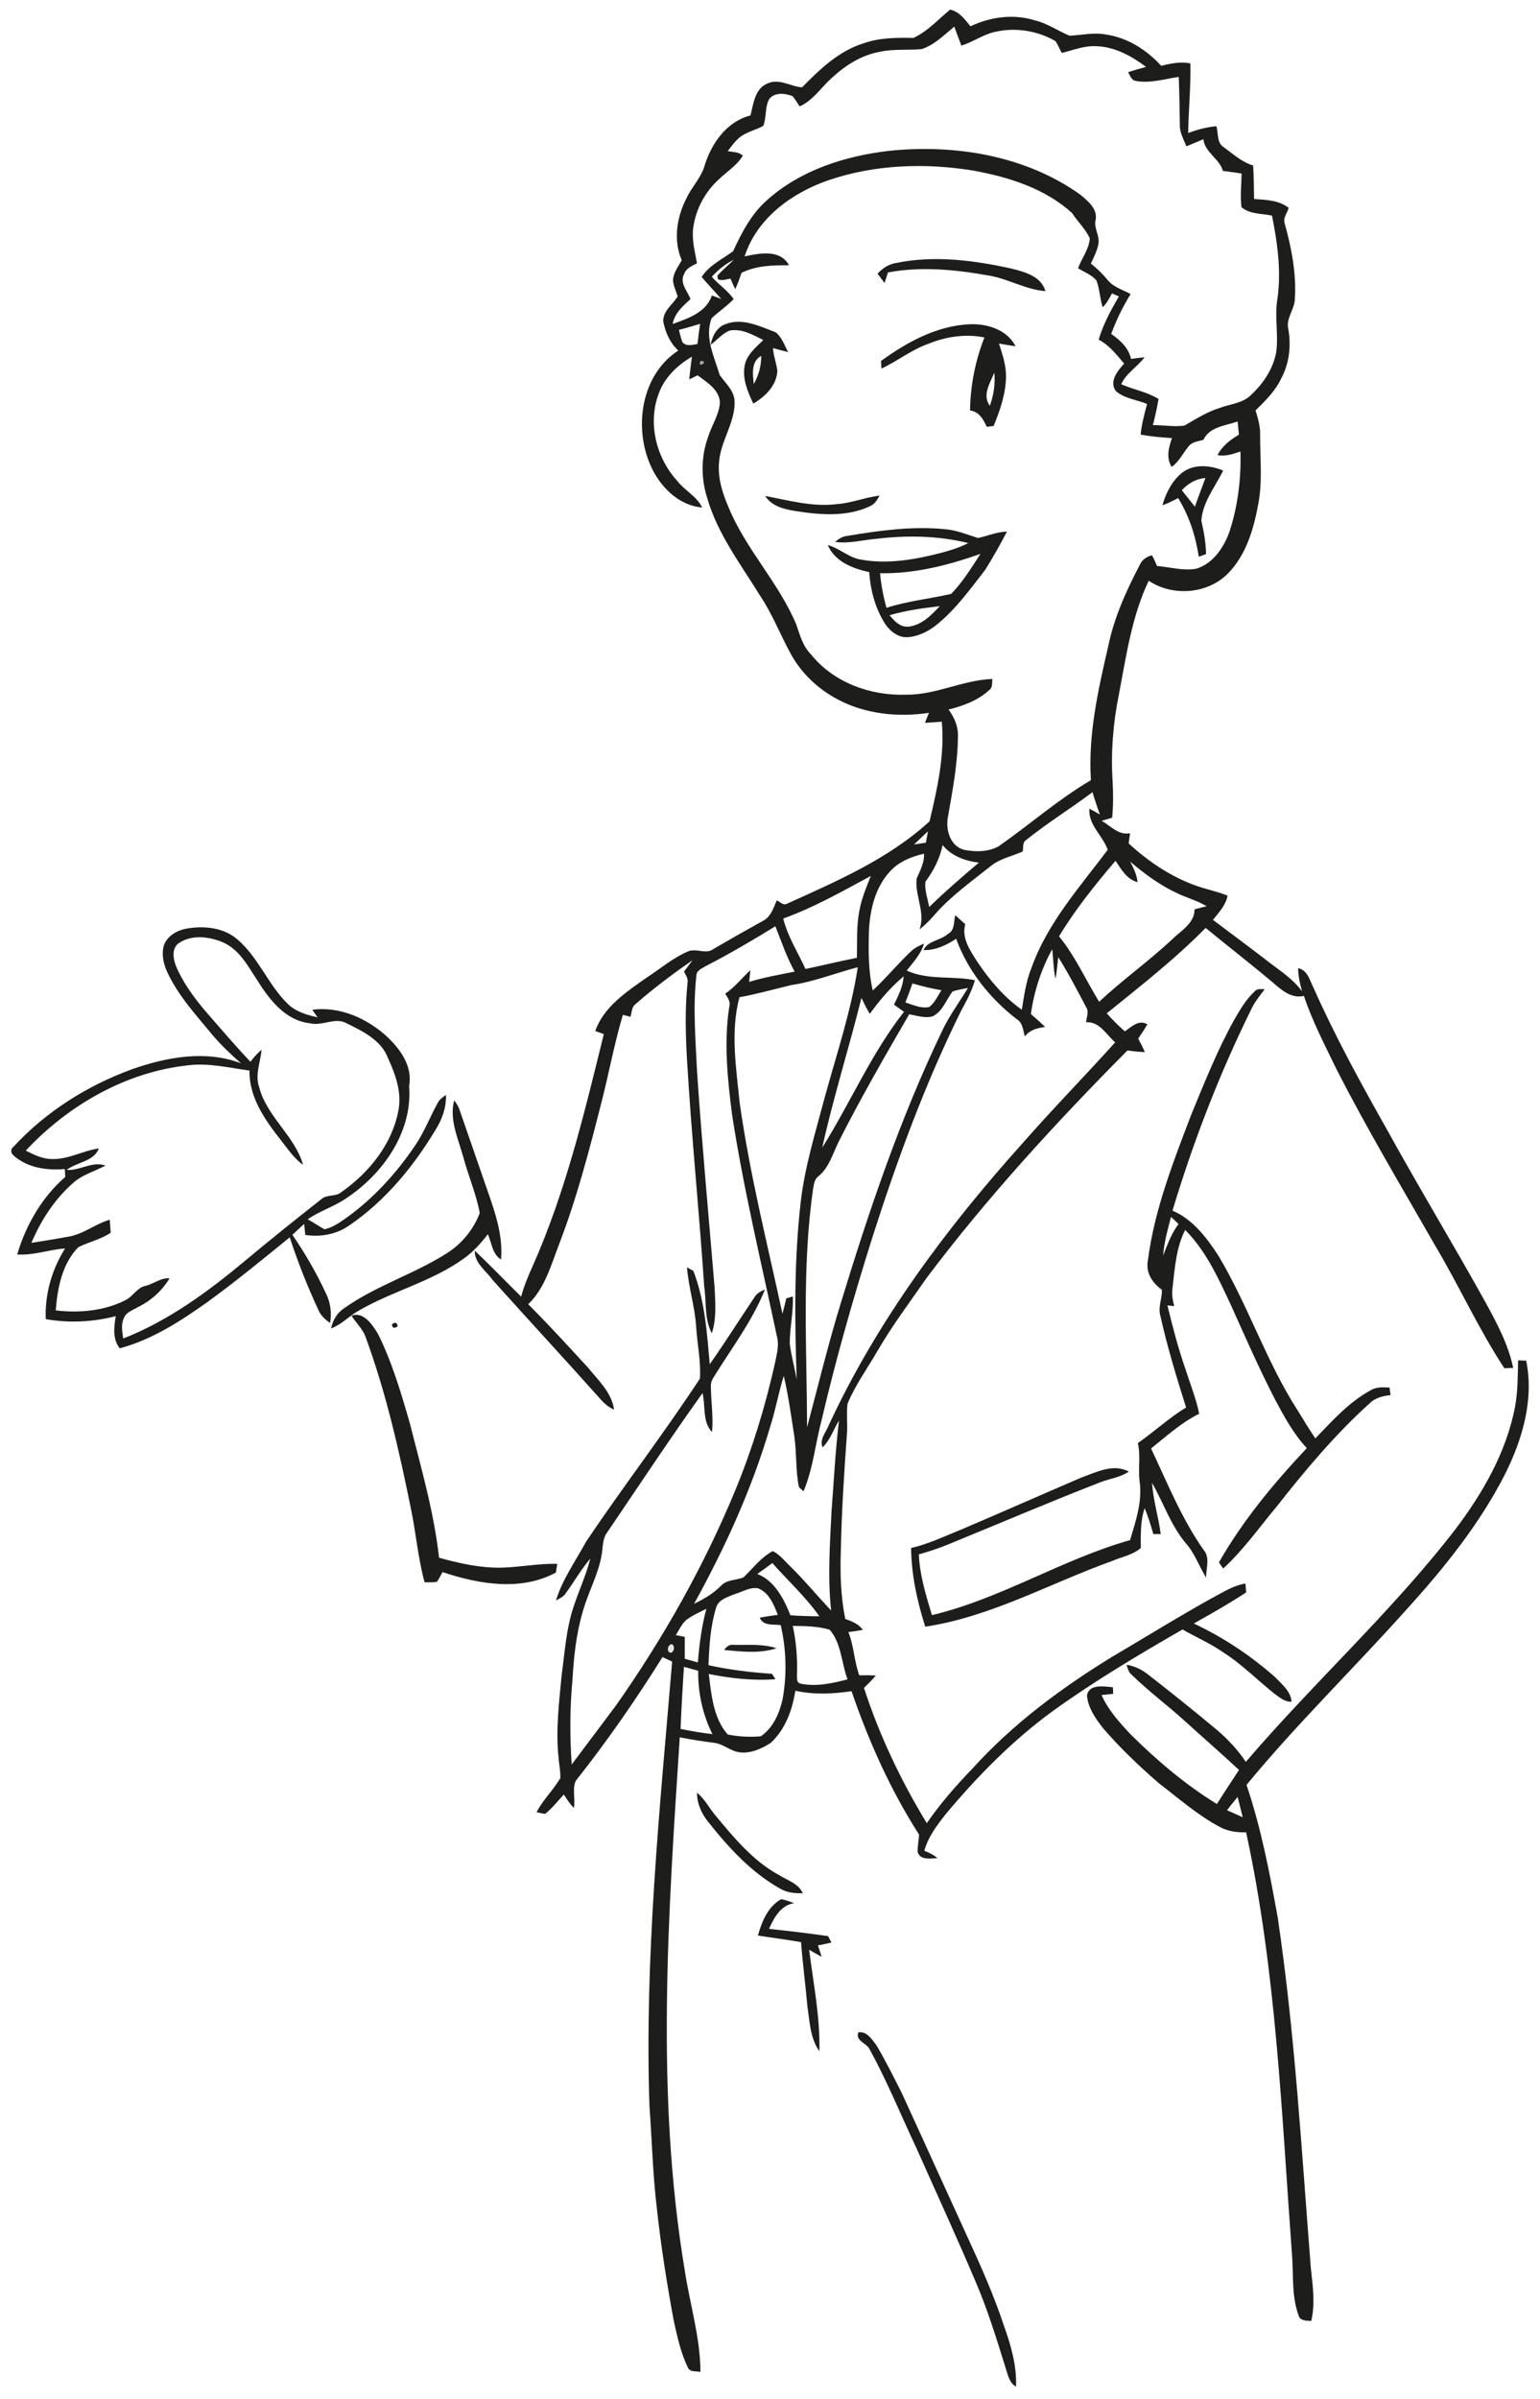 <?xml version="1.0" encoding="UTF-8" ?>
<!DOCTYPE svg PUBLIC "-//W3C//DTD SVG 1.1//EN" "http://www.w3.org/Graphics/SVG/1.1/DTD/svg11.dtd">
<svg width="556pt" height="866pt" viewBox="0 0 556 866" version="1.1" xmlns="http://www.w3.org/2000/svg">
<g id="#1d1d1bff">
<path fill="#1d1d1b" opacity="1.00" d=" M 329.76 13.70 C 334.93 11.34 338.72 7.00 343.02 3.47 C 346.32 4.16 348.39 7.03 350.36 9.50 C 357.57 6.08 365.93 4.94 373.63 7.35 C 378.12 8.43 381.93 11.14 386.13 12.89 C 390.52 12.70 394.92 11.60 399.32 12.47 C 407.12 13.58 414.00 18.04 419.25 23.77 C 422.68 22.90 426.24 22.18 429.78 22.88 C 429.97 31.27 429.08 39.64 428.99 48.04 C 432.25 46.76 435.66 45.90 439.15 45.56 C 439.95 48.10 439.22 51.61 441.86 53.17 C 445.23 55.60 448.34 58.53 452.43 59.74 C 452.70 63.77 452.69 67.81 452.77 71.84 C 457.07 72.15 461.70 72.24 465.26 75.04 C 464.78 76.85 463.18 78.58 463.79 80.54 C 466.26 89.45 468.10 98.73 467.49 108.01 C 467.36 111.76 464.22 114.91 465.12 118.72 C 466.20 124.77 465.51 131.17 462.57 136.62 C 460.44 141.16 456.83 144.70 453.30 148.16 C 454.16 151.01 455.04 153.91 454.96 156.93 C 454.90 165.30 455.88 173.75 454.27 182.04 C 452.65 190.85 450.00 200.03 443.67 206.67 C 436.40 214.45 423.48 215.53 414.73 209.64 C 408.56 222.60 406.60 236.93 403.93 250.88 C 401.87 261.09 401.03 271.56 401.69 281.96 C 401.94 286.36 401.95 290.78 401.54 295.18 C 400.27 295.55 399.01 295.92 397.75 296.30 C 401.01 298.18 403.86 301.62 408.00 300.79 C 407.83 302.01 407.65 303.24 407.49 304.47 C 414.47 310.89 422.46 316.31 431.40 319.59 C 435.28 321.01 439.37 321.76 443.20 323.33 C 442.54 326.81 440.05 329.41 437.92 332.07 C 444.37 336.96 450.90 341.74 457.30 346.69 C 461.75 350.19 466.72 353.23 470.09 357.89 C 469.35 355.14 468.68 352.35 468.67 349.49 C 472.16 350.23 472.87 353.96 474.28 356.69 C 482.12 374.33 491.42 391.25 500.90 408.04 C 512.34 428.81 524.64 449.09 536.15 469.81 C 540.31 477.43 544.54 485.23 546.32 493.81 C 545.52 493.84 543.93 493.90 543.13 493.92 C 533.83 479.79 526.88 464.31 518.23 449.79 C 506.06 428.53 493.48 407.49 482.36 385.65 C 478.22 377.06 473.78 368.57 470.75 359.50 C 467.01 360.43 463.72 358.27 461.03 355.94 C 452.61 348.75 443.83 342.00 435.28 334.97 C 424.25 346.22 411.79 355.92 399.58 365.81 C 401.63 368.11 403.80 370.30 406.13 372.33 C 408.57 370.62 411.10 367.96 414.26 369.77 C 413.22 371.53 412.10 373.25 410.94 374.93 C 411.80 376.52 412.63 378.14 413.34 379.82 C 411.23 379.72 409.14 379.51 407.06 379.20 C 381.31 405.19 356.46 432.18 334.46 461.44 C 328.44 470.14 322.06 478.61 316.75 487.77 C 313.12 494.05 308.79 499.98 306.01 506.70 C 305.47 510.36 306.11 514.12 305.76 517.82 C 304.76 531.87 303.83 545.93 303.57 560.02 C 303.27 568.18 303.56 576.41 305.17 584.43 C 307.55 585.27 310.00 586.23 311.51 588.37 C 309.77 588.68 308.03 588.95 306.29 589.18 C 308.33 594.19 308.38 599.70 310.22 604.78 C 312.21 604.75 314.22 604.73 316.21 604.87 C 314.87 606.43 313.41 607.89 311.92 609.30 C 317.47 626.42 325.26 642.78 334.60 658.15 C 339.53 651.02 345.25 644.49 351.26 638.26 C 365.66 622.37 383.01 609.47 401.23 598.28 C 413.61 591.00 425.80 583.39 438.38 576.46 C 442.00 574.55 445.54 572.28 449.66 571.65 C 449.72 572.45 449.84 574.05 449.90 574.85 C 443.78 578.89 437.40 582.49 431.01 586.08 C 441.71 591.10 451.64 597.71 460.48 605.55 C 462.86 608.06 466.03 610.57 466.30 614.29 C 463.97 614.46 462.14 612.89 460.39 611.61 C 454.05 606.65 448.42 600.77 441.58 596.46 C 436.98 593.23 431.79 591.02 426.94 588.23 C 411.07 597.37 395.31 606.76 380.42 617.44 C 365.87 628.00 353.18 640.90 341.65 654.63 C 338.42 658.73 335.10 663.01 333.72 668.13 C 335.41 668.80 337.10 669.56 338.47 670.80 C 336.06 670.83 332.26 671.66 331.32 668.61 C 331.18 666.46 331.79 664.36 331.79 662.22 C 321.48 646.15 313.62 628.56 307.44 610.51 C 300.72 611.51 293.81 611.83 287.14 610.34 C 286.09 617.28 283.50 624.34 278.25 629.19 C 274.91 631.29 271.01 633.10 266.98 632.58 C 263.72 632.12 261.19 629.60 257.93 629.16 C 253.74 628.61 249.56 628.00 245.42 627.16 C 241.26 691.16 236.62 755.94 247.22 819.59 C 249.07 831.80 252.84 843.83 252.89 856.25 C 251.32 855.88 249.13 856.43 248.33 854.64 C 245.78 849.33 244.52 843.51 243.25 837.79 C 240.80 824.48 238.66 811.11 237.20 797.66 C 235.68 785.24 235.40 772.72 234.48 760.26 C 232.67 706.64 238.18 653.17 242.67 599.82 C 241.50 599.27 240.35 598.74 239.19 598.21 C 229.54 613.62 219.18 628.60 207.88 642.85 C 206.51 645.86 207.81 649.45 207.17 652.68 C 205.77 651.20 204.63 649.52 203.57 647.80 C 201.36 650.18 199.35 652.80 196.78 654.82 C 195.75 654.65 194.73 654.44 193.72 654.20 C 196.03 649.71 199.78 646.20 202.31 641.87 C 202.38 639.18 201.77 636.53 201.59 633.86 C 200.65 624.10 201.87 614.32 202.79 604.61 C 203.93 596.40 204.40 588.00 207.07 580.09 C 208.98 574.24 211.60 568.62 213.14 562.64 C 209.77 566.54 207.27 571.06 204.23 575.19 C 203.43 576.48 201.98 577.05 200.72 577.77 C 203.06 570.11 207.84 563.48 211.63 556.48 C 224.98 536.64 239.58 517.65 252.70 497.66 C 253.10 491.46 251.74 485.24 251.34 479.05 C 250.92 471.76 248.59 464.76 248.03 457.50 C 248.61 457.82 249.76 458.47 250.34 458.80 C 254.48 469.50 255.24 481.14 256.25 492.48 C 261.82 484.58 266.94 476.38 272.35 468.38 C 273.17 466.89 274.65 466.12 276.17 465.52 C 271.56 477.03 263.89 487.00 257.44 497.52 C 256.81 498.56 256.55 499.69 256.66 500.92 C 256.74 506.26 257.58 511.59 257.08 516.93 C 253.49 513.33 254.81 507.49 253.63 502.89 C 241.83 519.44 230.61 536.38 219.21 553.19 C 217.42 555.55 217.74 558.63 217.20 561.39 C 215.95 568.64 212.17 575.12 210.29 582.19 C 207.99 590.08 207.15 598.30 206.68 606.48 C 205.72 616.62 205.71 626.82 206.41 636.97 C 211.82 629.84 217.14 622.64 222.52 615.49 C 239.61 591.16 254.29 565.10 265.63 537.60 C 271.72 522.73 276.43 507.30 279.89 491.62 C 280.47 488.70 281.32 485.69 280.56 482.73 C 274.92 456.01 268.48 429.43 264.31 402.43 C 262.67 389.51 261.28 376.33 263.30 363.38 C 263.85 361.59 262.70 360.13 261.82 358.71 C 265.31 356.39 267.85 353.04 270.92 350.24 C 270.78 351.65 270.63 353.06 270.46 354.46 C 275.84 352.83 281.39 351.85 286.91 350.75 C 284.03 345.54 282.11 339.90 279.95 334.38 C 271.71 339.43 263.38 344.36 254.77 348.77 C 253.39 349.64 251.34 350.34 251.41 352.31 C 250.11 363.74 251.14 375.26 251.65 386.70 C 253.42 412.82 255.85 438.88 258.01 464.96 C 258.27 470.40 258.73 476.03 256.99 481.30 C 254.27 476.20 255.09 470.20 254.27 464.66 C 252.43 437.43 249.68 410.27 248.06 383.02 C 247.50 373.55 247.26 364.04 248.25 354.59 C 248.50 353.14 247.50 351.95 246.96 350.71 C 247.99 349.36 249.02 348.02 250.00 346.64 C 242.93 351.57 236.00 356.74 229.51 362.42 C 228.00 363.47 228.12 365.47 227.63 367.06 C 226.71 366.82 225.79 366.59 224.88 366.36 C 221.84 376.57 219.92 387.08 217.29 397.40 C 212.87 414.76 208.38 432.16 201.95 448.90 C 198.98 456.55 196.82 464.93 190.71 470.82 C 198.12 478.24 205.19 485.99 212.29 493.70 C 216.02 498.30 220.88 502.73 221.70 508.90 C 219.83 508.01 218.18 506.71 216.84 505.14 C 203.96 490.70 190.80 476.50 177.88 462.10 C 175.50 458.74 171.28 456.00 171.41 451.47 C 177.11 456.88 182.54 462.56 188.15 468.07 C 189.16 464.34 190.63 460.77 192.22 457.26 C 204.18 430.44 211.00 401.74 218.00 373.32 C 217.23 373.04 215.69 372.47 214.92 372.18 C 217.95 363.50 226.01 358.19 233.17 353.12 C 238.24 349.87 242.86 345.79 248.45 343.44 C 251.41 342.18 254.84 344.65 257.57 342.59 C 263.47 339.14 269.42 335.76 275.41 332.46 C 278.28 331.02 279.27 327.81 280.41 325.06 C 281.54 325.42 282.59 326.79 283.83 326.38 C 301.97 318.16 320.73 310.13 335.60 296.51 C 338.39 284.78 341.12 272.66 340.03 260.52 C 338.01 260.69 335.98 260.85 333.96 260.93 C 334.40 259.72 334.89 258.52 335.39 257.33 C 324.27 259.00 312.46 257.82 302.44 252.48 C 295.48 248.81 289.50 243.23 285.66 236.33 C 281.72 229.22 278.83 221.53 274.25 214.78 C 267.29 203.46 258.99 192.63 255.30 179.67 C 253.03 172.55 253.09 164.68 255.68 157.65 C 256.98 153.46 259.72 149.63 259.92 145.15 C 259.55 140.51 255.19 138.03 251.88 135.48 C 250.88 135.97 249.87 136.47 248.86 136.95 C 249.08 134.21 249.48 131.49 249.81 128.76 C 244.62 131.81 239.98 136.19 237.88 141.95 C 233.76 152.60 236.87 165.24 244.47 173.56 C 247.17 177.08 251.53 179.10 253.51 183.21 C 244.68 182.46 237.83 175.21 234.60 167.39 C 228.81 153.58 231.72 135.09 244.90 126.55 C 241.89 123.82 240.21 119.91 239.44 115.99 C 239.42 112.20 242.80 109.97 244.66 107.08 C 244.12 105.06 243.08 103.16 242.97 101.04 C 243.19 98.40 244.88 96.20 246.14 93.95 C 243.03 86.78 244.30 78.49 247.79 71.69 C 249.72 67.43 253.30 64.05 254.49 59.44 C 257.07 51.48 262.47 43.85 270.96 41.67 C 272.02 37.48 272.55 31.83 277.23 30.08 C 281.43 28.22 285.47 31.29 289.58 31.52 C 295.94 25.06 302.78 18.45 311.65 15.68 C 317.45 13.58 323.68 13.57 329.76 13.70 M 332.79 17.72 C 327.77 18.22 322.65 17.57 317.69 18.70 C 311.01 19.86 305.12 23.66 300.22 28.21 C 296.40 31.62 293.54 36.26 288.71 38.41 C 287.87 37.18 287.13 35.88 286.18 34.74 C 283.53 33.63 279.66 33.22 277.70 35.78 C 276.10 38.75 276.79 42.33 275.59 45.42 C 272.94 46.92 269.86 47.53 267.38 49.33 C 265.51 50.76 264.17 52.72 262.74 54.55 C 264.59 54.93 266.72 54.78 268.19 56.18 C 266.11 59.70 262.51 61.86 259.63 64.66 C 254.60 69.17 251.19 75.49 250.29 82.19 C 249.69 86.54 250.90 90.82 251.64 95.06 C 249.79 96.00 247.63 96.87 246.94 99.04 C 245.33 102.19 248.24 105.16 249.31 107.98 C 246.54 110.47 243.54 113.08 242.86 116.96 C 248.39 114.94 254.95 112.84 257.02 106.67 C 258.14 107.09 259.26 107.51 260.39 107.92 C 258.08 105.23 255.59 102.70 253.32 99.98 C 256.08 95.71 260.74 93.61 264.67 90.71 C 267.81 83.93 271.33 77.07 277.10 72.10 C 289.15 61.36 305.21 56.29 321.00 54.45 C 344.73 52.00 370.12 56.12 389.87 70.15 C 392.63 72.42 396.41 75.41 395.55 79.43 C 394.88 82.29 396.95 84.88 396.62 87.73 C 396.24 90.38 394.92 92.75 393.84 95.16 C 396.07 96.90 398.10 98.87 399.89 101.06 C 401.98 103.68 405.36 104.59 408.19 106.15 C 405.40 110.72 403.02 115.52 401.18 120.55 C 404.41 122.77 407.49 125.58 408.34 129.59 C 409.95 129.33 411.58 129.13 413.22 128.98 C 410.65 132.45 406.59 134.65 404.81 138.72 C 409.24 140.65 414.12 141.46 418.28 144.03 C 417.76 147.21 417.02 150.35 416.24 153.47 C 420.03 153.43 423.87 154.16 427.63 153.65 C 431.73 151.28 435.75 148.67 440.33 147.28 C 444.10 145.81 448.61 145.64 451.61 142.63 C 456.14 138.46 459.78 132.99 460.81 126.84 C 461.55 120.94 460.31 114.99 461.02 109.09 C 462.74 98.71 461.30 88.08 459.24 77.84 C 455.57 77.02 451.17 77.41 448.21 74.76 C 447.72 70.74 448.20 66.68 448.27 62.65 C 446.03 62.27 443.78 61.98 441.53 61.71 C 440.24 57.18 435.08 55.18 434.47 50.27 C 432.43 51.13 430.39 51.99 428.35 52.82 C 427.37 50.30 425.86 47.86 425.97 45.06 C 425.90 39.29 425.79 33.52 425.57 27.76 C 420.48 28.52 415.32 30.15 410.15 29.23 C 408.46 29.05 408.03 27.25 407.27 26.05 C 409.42 25.35 411.60 24.72 413.80 24.17 C 408.61 20.29 402.65 16.95 396.02 16.69 C 391.63 16.37 387.51 18.09 383.34 19.12 C 382.57 17.70 381.96 16.18 381.07 14.84 C 374.56 11.06 366.57 9.81 359.23 11.51 C 354.90 12.45 351.29 15.19 347.09 16.47 C 346.20 14.20 345.41 11.89 344.54 9.61 C 340.86 12.61 337.41 16.20 332.79 17.72 M 299.11 65.06 C 285.93 69.61 273.25 78.77 268.85 92.55 C 274.19 91.41 281.70 89.89 284.85 95.76 C 279.02 95.73 273.05 95.84 267.71 98.50 C 267.04 100.50 266.34 102.49 265.44 104.40 C 264.84 103.14 264.27 101.86 263.73 100.58 C 262.23 100.80 260.68 101.47 259.20 100.82 C 259.15 100.50 259.06 99.86 259.01 99.53 C 260.80 97.43 263.01 95.75 264.92 93.76 C 261.90 95.28 259.26 97.42 256.99 99.91 C 259.45 102.77 262.71 104.83 264.89 107.96 C 262.46 110.51 259.51 112.48 256.93 114.86 C 254.26 121.78 257.90 128.78 259.83 135.37 C 261.92 138.39 265.15 141.03 265.22 145.02 C 265.37 152.76 260.07 159.32 259.60 166.97 C 259.10 172.52 260.81 177.96 262.98 183.00 C 269.20 198.23 281.13 210.28 287.49 225.44 C 288.80 229.23 289.84 233.27 292.77 236.20 C 300.92 246.40 314.23 251.20 327.04 250.78 C 337.79 250.95 347.62 245.46 358.29 245.11 C 358.10 246.46 358.48 248.20 357.15 249.10 C 353.09 252.88 347.75 254.82 342.46 256.14 C 344.56 258.97 346.02 262.33 345.85 265.92 C 345.75 275.74 343.92 285.42 342.21 295.05 C 341.38 299.63 343.11 305.60 348.18 306.80 C 352.23 307.59 356.85 307.57 360.55 305.51 C 371.74 297.68 382.06 288.59 393.86 281.64 C 392.81 265.26 396.46 249.03 400.14 233.19 C 402.27 222.75 406.74 213.02 411.65 203.64 C 412.47 201.94 414.10 200.90 415.90 200.46 C 416.63 201.69 417.16 203.02 417.74 204.33 C 422.45 204.70 427.21 206.18 431.94 205.29 C 438.01 203.42 441.87 197.62 443.90 191.90 C 446.93 182.61 448.13 172.76 447.85 163.00 C 445.17 163.86 442.43 164.89 439.58 164.28 C 441.26 161.00 444.20 158.74 447.31 156.91 C 447.14 155.32 446.98 153.74 446.82 152.15 C 442.49 153.69 436.66 154.05 434.50 158.75 C 432.64 159.35 430.39 159.45 429.13 161.13 C 427.08 163.60 425.72 166.65 423.02 168.54 C 420.93 165.27 421.95 161.53 423.12 158.16 C 419.33 157.90 415.54 157.59 411.81 156.87 C 412.18 153.11 413.17 149.47 414.15 145.84 C 410.42 144.28 405.99 143.91 402.87 141.18 C 400.30 137.73 403.54 133.82 405.86 131.25 C 403.11 128.04 400.51 124.60 396.66 122.62 C 398.29 117.08 401.07 111.97 403.97 107.01 C 403.12 106.64 402.29 106.27 401.46 105.91 C 400.54 107.71 399.54 109.48 398.13 110.94 C 397.08 107.77 397.04 104.33 395.84 101.21 C 394.09 99.16 391.43 98.24 389.22 96.82 C 390.55 93.21 393.17 90.01 393.46 86.07 C 391.98 82.66 389.06 80.05 387.07 76.92 C 377.32 68.01 364.20 63.93 351.45 61.59 C 334.08 58.75 315.86 59.36 299.11 65.06 M 245.11 119.09 C 245.50 120.58 245.81 122.10 246.40 123.53 C 247.81 125.20 249.99 124.45 251.82 124.19 C 252.08 121.75 252.40 119.32 252.78 116.90 C 250.24 117.69 247.68 118.41 245.11 119.09 M 252.97 130.26 C 251.42 133.25 256.30 130.41 252.97 130.26 M 370.40 303.30 C 369.06 304.23 369.53 306.02 369.23 307.40 C 365.36 309.12 361.01 309.94 357.67 312.67 C 350.66 318.29 343.22 323.51 337.31 330.35 C 335.71 332.24 333.93 333.98 331.98 335.52 C 334.22 329.32 330.23 323.36 330.94 317.13 C 332.18 314.25 333.80 311.46 333.59 308.19 C 329.11 309.21 324.64 311.01 321.45 314.44 C 316.03 320.20 314.09 328.32 313.72 336.01 C 313.53 343.21 313.47 350.49 315.10 357.54 C 319.87 353.16 323.98 348.12 328.67 343.65 C 330.05 342.25 331.84 341.40 333.62 340.63 C 332.48 344.42 329.75 347.34 327.36 350.37 C 335.16 353.94 343.84 352.19 351.99 353.85 C 350.87 357.79 348.91 361.39 346.96 364.97 C 333.94 391.30 323.82 418.94 314.90 446.89 C 308.07 468.58 301.82 490.46 296.64 512.61 C 294.35 521.17 293.58 530.15 290.09 538.37 C 289.68 537.98 288.86 537.22 288.45 536.84 C 287.18 530.73 287.68 524.39 286.74 518.23 C 285.62 511.03 284.64 503.79 282.98 496.69 C 281.05 502.75 280.02 509.05 278.04 515.10 C 271.50 537.40 261.81 558.65 250.59 578.95 C 254.18 577.26 257.60 575.21 260.40 572.36 C 262.50 570.18 265.75 570.49 268.38 569.46 C 271.83 566.21 274.74 562.20 278.99 559.94 C 281.59 561.21 283.37 563.61 285.44 565.56 C 290.57 570.60 295.12 576.19 300.08 581.39 C 298.76 569.40 299.64 557.34 300.23 545.33 C 301.06 534.48 301.62 523.61 302.90 512.80 C 300.93 516.02 299.77 519.80 296.99 522.47 C 295.73 519.56 298.35 516.92 299.30 514.31 C 316.76 476.71 341.79 443.16 369.42 412.44 C 380.21 400.14 391.68 388.44 402.62 376.28 C 399.38 373.49 397.02 368.71 392.12 369.03 C 392.26 367.27 393.24 365.36 392.21 363.72 C 388.98 357.57 385.76 351.40 382.07 345.51 C 381.76 348.13 381.54 350.77 381.08 353.37 C 380.29 349.86 380.33 346.23 379.88 342.67 C 375.90 349.92 373.33 357.89 372.19 366.08 C 373.94 367.57 375.68 369.08 377.30 370.73 C 374.51 371.11 371.79 371.78 370.02 374.15 C 369.33 371.95 369.31 369.21 367.09 367.92 C 357.39 360.44 349.42 350.45 345.20 338.89 C 341.68 341.22 337.75 343.10 333.43 342.98 C 335.03 339.49 339.51 339.59 342.16 337.19 C 344.77 335.92 344.31 332.76 344.87 330.37 C 346.07 331.46 347.26 332.56 348.50 333.63 C 347.06 338.67 350.31 343.14 352.84 347.20 C 357.24 353.75 362.42 359.92 368.91 364.50 C 369.75 359.40 370.44 354.23 372.40 349.41 C 378.13 333.24 389.79 320.28 399.93 306.78 C 398.16 301.64 392.83 297.79 393.32 291.93 C 394.59 292.60 395.85 293.32 397.11 294.03 C 396.12 291.37 395.24 288.68 394.44 285.96 C 386.55 291.91 378.09 297.09 370.40 303.30 M 330.00 304.84 C 331.43 304.62 332.85 304.41 334.28 304.21 C 334.53 302.84 334.78 301.46 335.03 300.09 C 333.34 301.66 331.67 303.25 330.00 304.84 M 340.30 305.06 C 339.36 309.95 337.00 314.35 334.09 318.34 C 333.81 321.43 334.90 324.43 335.50 327.42 C 341.22 321.81 347.31 316.59 353.42 311.40 C 348.44 310.82 343.55 309.04 340.30 305.06 M 382.35 338.01 C 388.24 345.21 391.99 353.76 396.83 361.63 C 405.26 353.75 414.69 347.04 423.13 339.16 C 426.33 335.98 431.28 333.35 431.29 328.25 C 432.74 327.90 434.19 327.53 435.63 327.14 C 432.20 325.07 428.27 324.06 424.69 322.30 C 418.60 319.43 413.16 315.40 408.05 311.05 C 409.26 313.39 410.46 315.79 410.69 318.46 C 406.80 317.42 404.83 313.82 402.74 310.74 C 395.39 319.39 388.23 328.28 382.35 338.01 M 282.78 331.59 C 284.37 338.09 288.07 343.76 290.80 349.80 C 297.00 348.49 303.15 347.00 309.36 345.76 C 309.53 340.01 309.13 334.21 310.32 328.54 C 311.08 324.26 312.82 320.24 314.40 316.21 C 304.08 321.78 293.85 327.61 282.78 331.59 M 285.57 355.63 C 279.38 357.13 273.24 358.86 266.97 360.00 C 263.65 372.40 265.78 385.37 267.03 397.91 C 270.62 423.66 277.03 448.89 282.50 474.28 C 283.01 472.42 283.45 470.55 283.89 468.69 C 284.48 468.52 285.67 468.18 286.26 468.02 C 286.45 473.70 285.15 479.29 285.12 484.96 C 285.63 489.36 286.91 493.63 287.64 498.01 C 286.91 476.69 286.65 455.25 289.08 434.02 C 290.58 420.99 294.51 408.44 297.86 395.80 C 302.10 380.34 307.26 365.04 309.69 349.16 C 301.64 351.28 293.84 354.41 285.57 355.63 M 314.02 365.99 C 312.92 364.12 311.93 362.19 311.01 360.25 C 306.52 378.32 300.88 396.12 296.86 414.30 C 307.00 398.15 314.53 380.35 326.37 365.26 C 325.16 364.39 323.95 363.53 322.76 362.67 C 324.34 359.42 326.03 356.13 326.26 352.45 C 321.58 356.35 317.60 361.07 314.02 365.99 M 329.41 355.01 C 328.64 357.32 327.76 359.59 326.89 361.87 C 329.65 362.76 332.52 364.17 335.50 363.52 C 337.52 361.98 338.53 359.53 339.91 357.46 C 336.36 356.88 332.86 356.01 329.41 355.01 M 343.90 357.94 C 341.56 360.95 340.35 365.14 336.71 366.90 C 333.91 367.67 331.02 366.64 328.26 366.14 C 319.50 381.23 310.77 396.37 302.89 411.95 C 300.69 416.31 299.42 421.42 295.48 424.64 C 293.93 425.75 293.85 427.77 293.51 429.48 C 289.49 457.89 291.29 486.66 291.39 515.25 C 295.35 500.33 298.99 485.33 303.51 470.56 C 313.74 437.04 324.99 403.70 340.19 372.06 C 342.76 366.62 346.37 361.79 349.46 356.66 C 347.60 357.04 345.69 357.27 343.90 357.94 M 273.40 568.19 C 279.63 570.58 283.04 577.20 285.37 583.11 C 288.85 583.34 292.33 583.47 295.82 583.47 C 290.89 576.45 284.50 570.66 278.85 564.25 C 277.05 565.59 275.26 566.93 273.40 568.19 M 265.27 575.46 C 262.69 576.53 259.25 577.45 258.49 580.55 C 256.47 587.19 256.06 594.22 255.79 601.12 C 263.32 602.81 271.00 603.70 278.70 604.24 C 279.02 604.73 279.66 605.69 279.98 606.18 C 271.91 606.81 263.82 605.87 255.90 604.31 C 256.83 611.81 257.53 620.26 262.75 626.15 C 266.65 626.92 270.73 627.16 274.70 626.79 C 279.11 623.79 281.37 618.54 282.53 613.50 C 284.16 604.63 283.91 595.43 281.86 586.65 C 279.19 586.29 275.59 587.06 274.29 583.98 C 276.46 583.55 278.64 583.25 280.83 582.96 C 279.35 579.25 277.67 574.86 273.61 573.35 C 270.66 572.90 268.01 574.68 265.27 575.46 M 247.78 584.79 C 246.10 586.28 245.18 588.40 244.00 590.28 C 244.81 590.43 246.42 590.75 247.22 590.90 C 247.25 593.54 247.22 596.18 247.22 598.82 C 248.79 599.25 250.36 599.69 251.95 600.12 C 252.50 593.60 253.31 587.09 255.04 580.76 C 252.57 582.00 250.01 583.13 247.78 584.79 M 286.22 586.93 C 287.43 592.56 287.92 598.30 287.75 604.05 C 287.82 605.43 287.29 607.55 289.27 607.84 C 294.86 608.93 300.58 607.66 306.00 606.23 C 303.77 600.32 303.80 593.27 299.56 588.32 C 295.24 587.03 290.68 587.01 286.22 586.93 M 242.34 593.54 C 241.21 593.87 240.67 595.65 241.62 596.47 C 243.31 597.36 244.07 593.68 242.34 593.54 M 246.92 601.71 C 246.46 609.19 245.99 616.67 245.72 624.15 C 249.53 624.89 253.35 625.57 257.21 626.01 C 253.67 618.91 251.98 611.06 252.08 603.14 C 250.35 602.66 248.63 602.19 246.92 601.71 Z" />
<path fill="#1d1d1b" opacity="1.00" d=" M 323.62 94.92 C 337.33 92.10 351.53 93.96 365.06 96.93 C 369.83 98.13 375.93 99.68 377.43 105.09 C 370.20 104.56 363.85 100.53 356.73 99.43 C 344.86 97.31 332.54 96.11 320.59 98.35 C 320.18 99.62 319.77 100.90 319.36 102.17 C 318.51 101.06 317.67 99.93 316.83 98.81 C 318.63 96.83 320.93 95.30 323.62 94.92 Z" />
<path fill="#1d1d1b" opacity="1.00" d=" M 262.04 116.97 C 268.13 114.65 274.39 117.85 280.04 119.95 C 282.26 121.68 283.21 124.67 284.55 127.10 C 282.71 126.66 280.89 126.15 279.08 125.66 C 279.25 128.47 280.33 131.12 280.66 133.90 C 280.35 139.22 276.31 143.14 271.97 145.69 C 269.96 141.48 267.99 136.83 268.83 132.06 C 269.56 128.07 272.87 125.44 275.58 122.75 C 271.82 120.89 267.77 118.50 263.40 119.35 C 260.71 120.40 258.90 122.82 256.57 124.44 C 257.18 121.28 258.80 118.08 262.04 116.97 M 272.14 138.64 C 273.91 135.54 274.87 132.04 274.82 128.47 C 271.09 130.50 271.78 135.11 272.14 138.64 Z" />
<path fill="#1d1d1b" opacity="1.00" d=" M 318.08 130.32 C 327.45 123.50 338.21 117.59 350.04 117.06 C 356.35 116.76 363.58 119.00 366.65 124.97 C 364.64 124.73 362.65 124.37 360.67 124.01 C 361.91 127.91 363.26 131.86 363.21 136.01 C 363.11 142.19 361.07 148.13 358.73 153.79 C 358.11 153.86 356.88 154.00 356.26 154.07 C 354.99 151.36 353.53 148.59 350.22 148.19 C 350.36 139.17 352.10 130.21 355.42 121.82 C 348.59 120.44 341.52 121.50 335.13 124.13 C 329.06 126.25 324.03 130.37 318.24 133.05 C 318.20 132.37 318.12 131.01 318.08 130.32 M 357.38 146.49 C 358.74 142.66 359.39 138.59 358.98 134.53 C 357.47 138.24 354.51 142.68 357.38 146.49 Z" />
<path fill="#1d1d1b" opacity="1.00" d=" M 276.24 179.04 C 284.74 180.63 293.31 183.07 302.04 182.00 C 307.32 181.62 312.29 179.58 317.53 178.90 C 316.73 180.60 315.59 182.19 313.77 182.89 C 305.60 186.59 296.31 185.90 287.68 184.56 C 283.45 183.91 278.73 182.91 276.24 179.04 Z" />
<path fill="#1d1d1b" opacity="1.00" d=" M 452.93 357.94 C 453.85 356.76 455.33 357.10 456.63 357.09 C 454.78 359.48 452.87 361.85 451.62 364.62 C 440.15 387.89 430.79 412.20 423.32 437.03 C 430.63 440.17 435.59 446.71 439.82 453.19 C 450.67 471.25 457.16 491.61 468.62 509.33 C 470.67 512.67 472.70 516.02 474.89 519.27 C 480.99 512.92 486.99 506.17 494.83 501.90 C 496.88 500.61 499.35 500.78 501.67 500.90 C 501.77 501.58 501.96 502.93 502.06 503.61 C 499.35 503.93 496.57 504.55 494.55 506.54 C 482.07 517.79 471.26 530.72 460.89 543.90 C 454.59 551.44 448.89 559.57 441.62 566.23 C 441.24 565.68 440.47 564.57 440.08 564.01 C 448.71 548.87 459.92 535.42 471.81 522.76 C 467.07 517.71 463.76 511.60 460.52 505.55 C 454.74 494.40 449.69 482.89 444.55 471.44 C 440.01 461.75 435.56 451.69 427.89 444.00 C 424.58 450.52 424.15 457.93 423.31 465.07 C 422.97 467.23 423.41 469.39 423.92 471.50 C 423.31 471.43 422.10 471.30 421.49 471.23 C 423.34 478.93 425.35 486.61 427.95 494.10 C 429.65 499.50 431.82 504.78 432.95 510.35 C 426.48 513.56 421.16 518.43 415.58 522.90 C 421.45 535.32 426.61 548.20 434.54 559.50 C 437.03 562.35 435.35 566.20 435.47 569.54 C 432.89 565.39 431.34 560.63 428.00 556.96 C 422.67 550.52 420.03 542.49 415.95 535.32 C 416.31 541.58 418.29 547.59 419.06 553.80 C 418.39 553.80 417.06 553.79 416.40 553.78 C 415.47 550.63 414.54 547.47 413.27 544.44 C 411.66 549.09 411.88 554.00 411.86 558.84 C 408.97 561.35 404.99 562.00 401.55 563.50 C 379.12 571.53 357.87 583.64 334.05 587.22 C 331.12 578.03 329.06 568.51 328.94 558.83 C 335.52 557.29 341.61 554.32 347.85 551.82 C 362.07 545.75 376.21 539.48 390.42 533.39 C 395.82 531.46 401.91 528.22 407.56 531.24 C 404.23 533.51 400.06 533.83 396.42 535.42 C 378.31 542.48 360.44 550.13 342.44 557.48 C 338.96 558.93 335.38 560.12 331.74 561.10 C 332.05 568.64 334.30 575.87 336.46 583.05 C 361.41 577.13 383.39 562.94 408.00 555.97 C 410.06 549.07 412.51 541.92 411.43 534.62 C 410.86 530.06 411.88 525.45 410.81 520.94 C 416.75 516.83 422.03 511.83 428.23 508.11 C 424.77 497.16 421.43 486.15 418.92 474.95 C 418.04 471.80 419.61 468.73 419.49 465.61 C 416.08 463.15 413.57 459.44 414.43 455.03 C 416.78 436.69 423.63 419.33 430.17 402.16 C 434.89 390.74 439.47 379.22 445.46 368.39 C 447.60 364.69 449.76 360.86 452.93 357.94 M 419.93 453.24 C 421.50 449.31 422.92 445.27 425.50 441.85 C 424.58 441.01 423.67 440.16 422.78 439.31 C 421.56 443.89 420.30 448.49 419.93 453.24 Z" />
<path fill="#1d1d1b" opacity="1.00" d=" M 163.98 397.20 C 164.78 398.32 165.58 399.48 165.98 400.83 C 169.41 410.77 172.88 420.71 176.30 430.65 C 179.00 438.36 181.61 446.40 180.89 454.69 C 177.71 452.73 177.55 448.66 176.14 445.55 C 173.60 448.82 170.81 451.97 167.40 454.36 C 155.77 462.74 141.53 466.08 129.26 473.28 C 125.90 475.21 123.22 478.20 119.53 479.56 C 120.12 476.61 121.72 473.94 124.25 472.26 C 135.76 464.09 149.53 459.95 161.40 452.37 C 166.75 448.98 170.95 443.84 173.21 437.92 C 171.95 431.05 169.11 424.54 167.29 417.78 C 165.48 411.12 162.11 404.21 163.98 397.20 Z" />
<path fill="#1d1d1b" opacity="1.00" d=" M 126.92 474.97 C 131.29 473.31 134.50 478.32 136.47 481.53 C 141.59 491.83 144.85 502.96 148.02 513.99 C 152.06 529.98 156.68 545.90 158.52 562.34 C 165.83 564.36 173.34 566.05 180.96 565.92 C 187.72 565.75 194.40 564.39 201.18 564.53 C 201.06 565.32 200.82 566.89 200.70 567.68 C 187.99 574.54 172.81 571.87 159.75 567.51 C 159.12 568.70 158.54 569.94 157.73 571.03 C 156.26 571.28 154.77 571.20 153.30 571.20 C 150.97 562.71 150.24 553.89 148.49 545.28 C 144.18 523.95 139.38 502.64 131.83 482.21 C 130.70 479.47 128.46 477.45 126.92 474.97 Z" />
<path fill="#1d1d1b" opacity="1.00" d=" M 548.11 491.08 C 548.83 491.11 550.29 491.16 551.01 491.19 C 553.86 505.07 549.75 519.23 543.63 531.66 C 534.45 549.87 521.53 565.89 507.89 580.93 C 488.82 602.26 468.26 622.24 450.04 644.33 C 455.33 659.97 458.43 676.21 461.34 692.42 C 467.56 734.40 469.94 776.80 473.29 819.06 C 473.98 825.29 474.87 831.66 473.41 837.86 C 471.79 837.70 469.59 837.94 468.91 836.05 C 466.17 828.81 467.10 820.86 466.41 813.28 C 462.69 762.53 460.73 711.37 449.90 661.48 C 446.62 661.52 443.26 661.13 440.35 659.49 C 432.34 655.23 425.50 649.17 418.34 643.69 C 411.22 637.49 404.33 630.98 398.20 623.80 C 395.52 620.38 392.84 616.51 392.43 612.08 C 393.21 607.72 398.63 608.86 401.80 609.08 C 401.83 609.67 401.88 610.87 401.91 611.46 C 400.51 611.59 399.11 611.74 397.71 611.90 C 400.07 617.28 404.09 621.69 408.05 625.95 C 417.57 635.42 427.88 644.19 439.33 651.24 C 441.97 647.12 444.63 643.02 447.33 638.94 C 440.89 632.94 434.25 627.17 427.74 621.26 C 421.45 615.53 414.57 610.47 408.51 604.50 C 407.40 603.63 407.16 602.21 406.72 600.98 C 409.58 601.40 412.22 602.68 414.47 604.48 C 422.91 611.04 431.26 617.72 439.46 624.58 C 443.39 627.93 446.92 631.74 449.80 636.03 C 474.22 607.46 502.25 582.07 525.28 552.29 C 535.26 539.15 543.80 524.36 546.96 508.00 C 548.02 502.42 547.94 496.73 548.11 491.08 M 442.99 653.48 C 444.88 654.32 446.78 655.17 448.68 656.03 C 448.06 653.57 447.47 651.12 446.83 648.68 C 445.53 650.26 444.25 651.86 442.99 653.48 Z" />
</g>
<g id="#0b0b0a5f">
<path fill="#0b0b0a" opacity="0.37" d=" M 252.97 130.26 C 256.30 130.41 251.42 133.25 252.97 130.26 Z" />
</g>
<g id="#1d1d1bfe">
<path fill="#1d1d1b" opacity="1.00" d=" M 426.74 170.69 C 430.96 167.37 436.90 167.91 441.60 169.86 C 438.74 175.76 434.16 181.25 433.73 187.99 C 434.64 191.95 435.36 195.95 435.44 200.02 C 434.78 200.26 433.46 200.73 432.80 200.97 C 431.68 193.49 429.33 186.27 425.36 179.80 C 423.51 180.78 421.63 181.70 419.67 182.42 C 420.92 178.00 423.12 173.64 426.74 170.69 M 426.68 176.96 C 428.25 178.94 429.82 180.93 431.40 182.92 C 432.60 179.44 433.96 176.02 435.21 172.56 C 431.83 172.80 428.94 174.53 426.68 176.96 Z" />
<path fill="#1d1d1b" opacity="1.00" d=" M 306.05 193.43 C 317.56 191.50 329.32 189.90 341.00 191.02 C 345.22 191.31 349.12 192.96 353.10 194.22 C 356.59 193.45 359.93 192.02 363.55 191.89 C 361.12 196.59 358.50 201.23 355.69 205.72 C 350.18 212.78 344.91 220.21 337.82 225.81 C 334.96 228.02 331.59 229.69 327.95 230.01 C 324.56 230.35 321.52 228.06 319.68 225.40 C 316.06 219.79 314.25 213.17 313.83 206.54 C 307.94 205.25 301.35 202.76 298.87 196.75 C 303.16 197.93 306.48 201.39 310.98 202.04 C 320.54 203.74 330.31 202.01 339.60 199.63 C 343.02 198.71 346.43 197.67 349.59 196.04 C 338.69 193.34 327.35 193.20 316.25 194.52 C 311.35 194.93 306.47 196.33 301.53 195.63 C 302.80 194.48 304.30 193.58 306.05 193.43 M 317.73 206.93 C 318.13 211.15 318.89 215.33 320.06 219.41 C 327.65 216.99 335.63 216.14 343.37 214.42 C 347.60 210.15 350.71 204.94 353.99 199.94 C 342.35 204.06 330.17 207.17 317.73 206.93 M 321.16 222.09 C 322.89 224.18 324.97 226.50 327.98 226.22 C 332.69 225.73 336.23 222.11 339.29 218.82 C 333.19 219.54 327.07 220.36 321.16 222.09 Z" />
<path fill="#1d1d1b" opacity="1.00" d=" M 59.18 341.21 C 60.42 337.87 63.83 335.90 67.18 335.25 C 73.55 334.10 80.76 334.76 85.80 339.20 C 93.28 345.62 96.78 355.37 103.75 362.26 C 106.67 365.20 110.72 366.37 114.65 367.26 C 114.01 366.34 113.37 365.43 112.74 364.51 C 122.41 363.23 132.07 367.43 139.22 373.75 C 144.25 378.36 149.06 384.71 147.71 391.96 C 149.02 408.72 138.23 423.87 124.77 432.74 C 120.44 435.64 115.37 437.19 111.09 440.17 C 113.16 441.27 115.08 442.65 117.15 443.76 C 120.24 443.11 122.85 441.17 125.38 439.39 C 135.00 432.44 143.08 423.51 149.74 413.73 C 153.11 408.85 155.19 403.26 158.07 398.10 C 158.68 396.82 159.91 396.08 161.00 395.26 C 161.19 399.86 159.55 404.26 157.11 408.09 C 149.15 421.28 139.04 433.51 126.25 442.27 C 121.61 445.60 115.82 446.65 110.22 445.81 C 110.08 444.48 109.95 443.15 109.82 441.82 C 108.40 443.13 106.98 444.43 105.57 445.75 C 110.19 452.53 114.34 459.67 117.78 467.13 C 119.36 470.38 119.78 474.04 119.18 477.60 C 117.47 476.40 115.86 474.97 115.00 473.02 C 111.03 464.45 107.53 455.65 104.61 446.66 C 94.86 454.59 85.15 462.58 74.98 469.97 C 65.23 476.90 54.91 483.62 43.23 486.73 C 40.58 483.44 41.14 478.98 41.80 475.12 C 33.57 477.26 24.90 477.68 16.52 476.20 C 16.16 467.18 18.71 458.29 23.50 450.69 C 17.69 451.07 12.08 453.28 6.21 452.85 C 9.35 442.23 15.14 432.19 23.55 424.87 C 23.50 423.91 23.45 422.96 23.41 422.02 C 16.92 422.60 9.87 421.59 4.86 417.09 C 3.85 416.24 3.74 414.73 4.89 413.96 C 16.61 401.24 31.67 391.79 47.89 385.91 C 60.34 381.57 74.32 379.00 87.02 383.86 C 83.33 380.61 79.75 377.23 76.59 373.46 C 70.65 366.28 64.22 359.29 60.29 350.73 C 58.99 347.78 58.24 344.38 59.18 341.21 M 64.53 340.47 C 61.98 342.31 62.47 345.98 63.46 348.55 C 65.98 354.60 69.89 359.96 74.10 364.94 C 79.49 371.10 84.77 377.36 90.42 383.29 C 91.62 381.73 92.89 380.21 94.44 378.98 C 94.04 383.46 92.00 387.97 93.57 392.46 C 96.33 403.14 106.40 410.01 109.43 420.48 C 106.10 418.16 103.87 414.71 101.40 411.58 C 95.68 404.32 89.89 396.13 90.08 386.46 C 82.79 385.51 75.52 383.66 68.11 384.55 C 45.55 386.90 24.65 398.95 9.31 415.36 C 12.32 416.91 15.51 418.47 18.99 418.41 C 24.82 418.52 30.01 415.36 35.69 414.58 C 33.86 419.37 27.73 419.46 24.08 422.34 C 28.89 422.67 33.30 419.06 38.11 420.77 C 34.12 422.86 29.59 424.08 26.22 427.20 C 19.64 433.03 14.74 440.60 11.34 448.67 C 15.72 447.97 20.11 447.29 24.48 446.47 C 29.98 445.63 34.36 441.86 39.62 440.30 C 39.73 441.86 39.83 443.44 39.96 445.01 C 36.37 447.46 32.03 448.30 28.24 450.26 C 22.41 456.27 20.76 464.98 20.12 473.04 C 28.63 474.07 37.60 473.25 45.33 469.34 C 48.00 468.02 49.44 464.86 52.47 464.20 C 55.47 463.51 58.01 461.20 61.22 461.46 C 58.53 465.90 54.59 469.53 49.91 471.80 C 48.09 472.94 45.56 473.57 44.75 475.78 C 43.61 478.11 44.15 480.75 44.48 483.20 C 60.97 476.74 75.36 466.10 88.85 454.83 C 97.76 447.36 106.85 440.11 115.98 432.93 C 118.03 431.04 121.20 432.16 123.28 430.32 C 133.18 423.39 141.51 413.13 143.81 401.04 C 145.16 394.41 142.80 387.88 140.07 381.95 C 137.68 375.57 131.09 372.32 125.34 369.51 C 121.09 366.97 116.49 370.53 111.98 369.40 C 103.15 368.49 97.34 360.99 92.97 354.01 C 89.59 348.92 86.57 342.94 80.71 340.28 C 75.70 338.07 69.29 337.27 64.53 340.47 Z" />
<path fill="#1d1d1b" opacity="1.00" d=" M 251.67 647.18 C 254.50 649.46 256.09 652.83 258.45 655.54 C 265.07 663.52 271.92 671.80 281.17 676.84 C 284.23 678.79 288.25 679.86 289.84 683.45 C 287.15 683.50 284.37 683.30 281.97 681.96 C 271.32 676.07 262.99 666.93 255.53 657.49 C 253.21 654.54 251.61 650.99 251.67 647.18 Z" />
<path fill="#1d1d1b" opacity="1.00" d=" M 273.64 698.72 C 275.02 693.71 277.27 688.25 282.02 685.60 C 283.65 685.86 285.19 686.48 286.74 687.03 C 281.84 687.76 279.49 692.25 277.64 696.32 C 284.77 697.06 291.88 697.91 298.97 698.93 C 299.27 699.50 299.88 700.66 300.18 701.24 C 298.56 701.62 296.94 701.96 295.31 702.28 C 295.78 703.64 296.23 705.01 296.66 706.39 C 295.12 705.59 293.63 704.71 292.13 703.85 C 293.64 716.01 296.14 728.18 295.83 740.47 C 292.47 735.80 292.34 729.76 291.50 724.28 C 290.83 716.54 289.78 708.84 289.21 701.10 C 284.04 700.18 278.82 699.55 273.64 698.72 Z" />
<path fill="#1d1d1b" opacity="1.00" d=" M 309.88 733.68 C 312.99 733.12 314.88 736.33 316.51 738.47 C 319.75 743.97 322.61 749.70 325.49 755.40 C 333.39 772.57 341.17 789.80 349.04 806.99 C 353.96 817.65 358.76 828.40 362.45 839.56 C 364.98 846.61 367.13 854.00 366.82 861.57 C 364.37 860.18 363.91 857.32 363.10 854.89 C 359.81 844.39 356.61 833.84 352.25 823.73 C 345.37 807.46 337.96 791.42 330.79 775.28 C 325.24 763.50 320.32 751.40 314.07 739.96 C 313.03 737.48 308.68 736.85 309.88 733.68 Z" />
</g>
<g id="#1c1c1afb">
<path fill="#1c1c1a" opacity="1.00" d=" M 141.49 478.08 C 142.68 477.17 143.38 477.41 143.57 478.79 C 142.36 479.68 141.67 479.44 141.49 478.08 Z" />
</g>
<g id="#03030319">
<path fill="#030303" opacity="0.10" d=" M 242.34 593.54 C 244.07 593.68 243.31 597.36 241.62 596.47 C 240.67 595.65 241.21 593.87 242.34 593.54 Z" />
</g>
<g id="#1c1c1af9">
<path fill="#1c1c1a" opacity="0.98" d=" M 261.47 595.65 C 262.22 594.38 263.48 593.55 265.00 593.78 C 270.12 593.88 275.43 593.35 280.36 595.01 C 274.31 597.03 267.71 596.20 261.47 595.65 Z" />
</g>
</svg>
